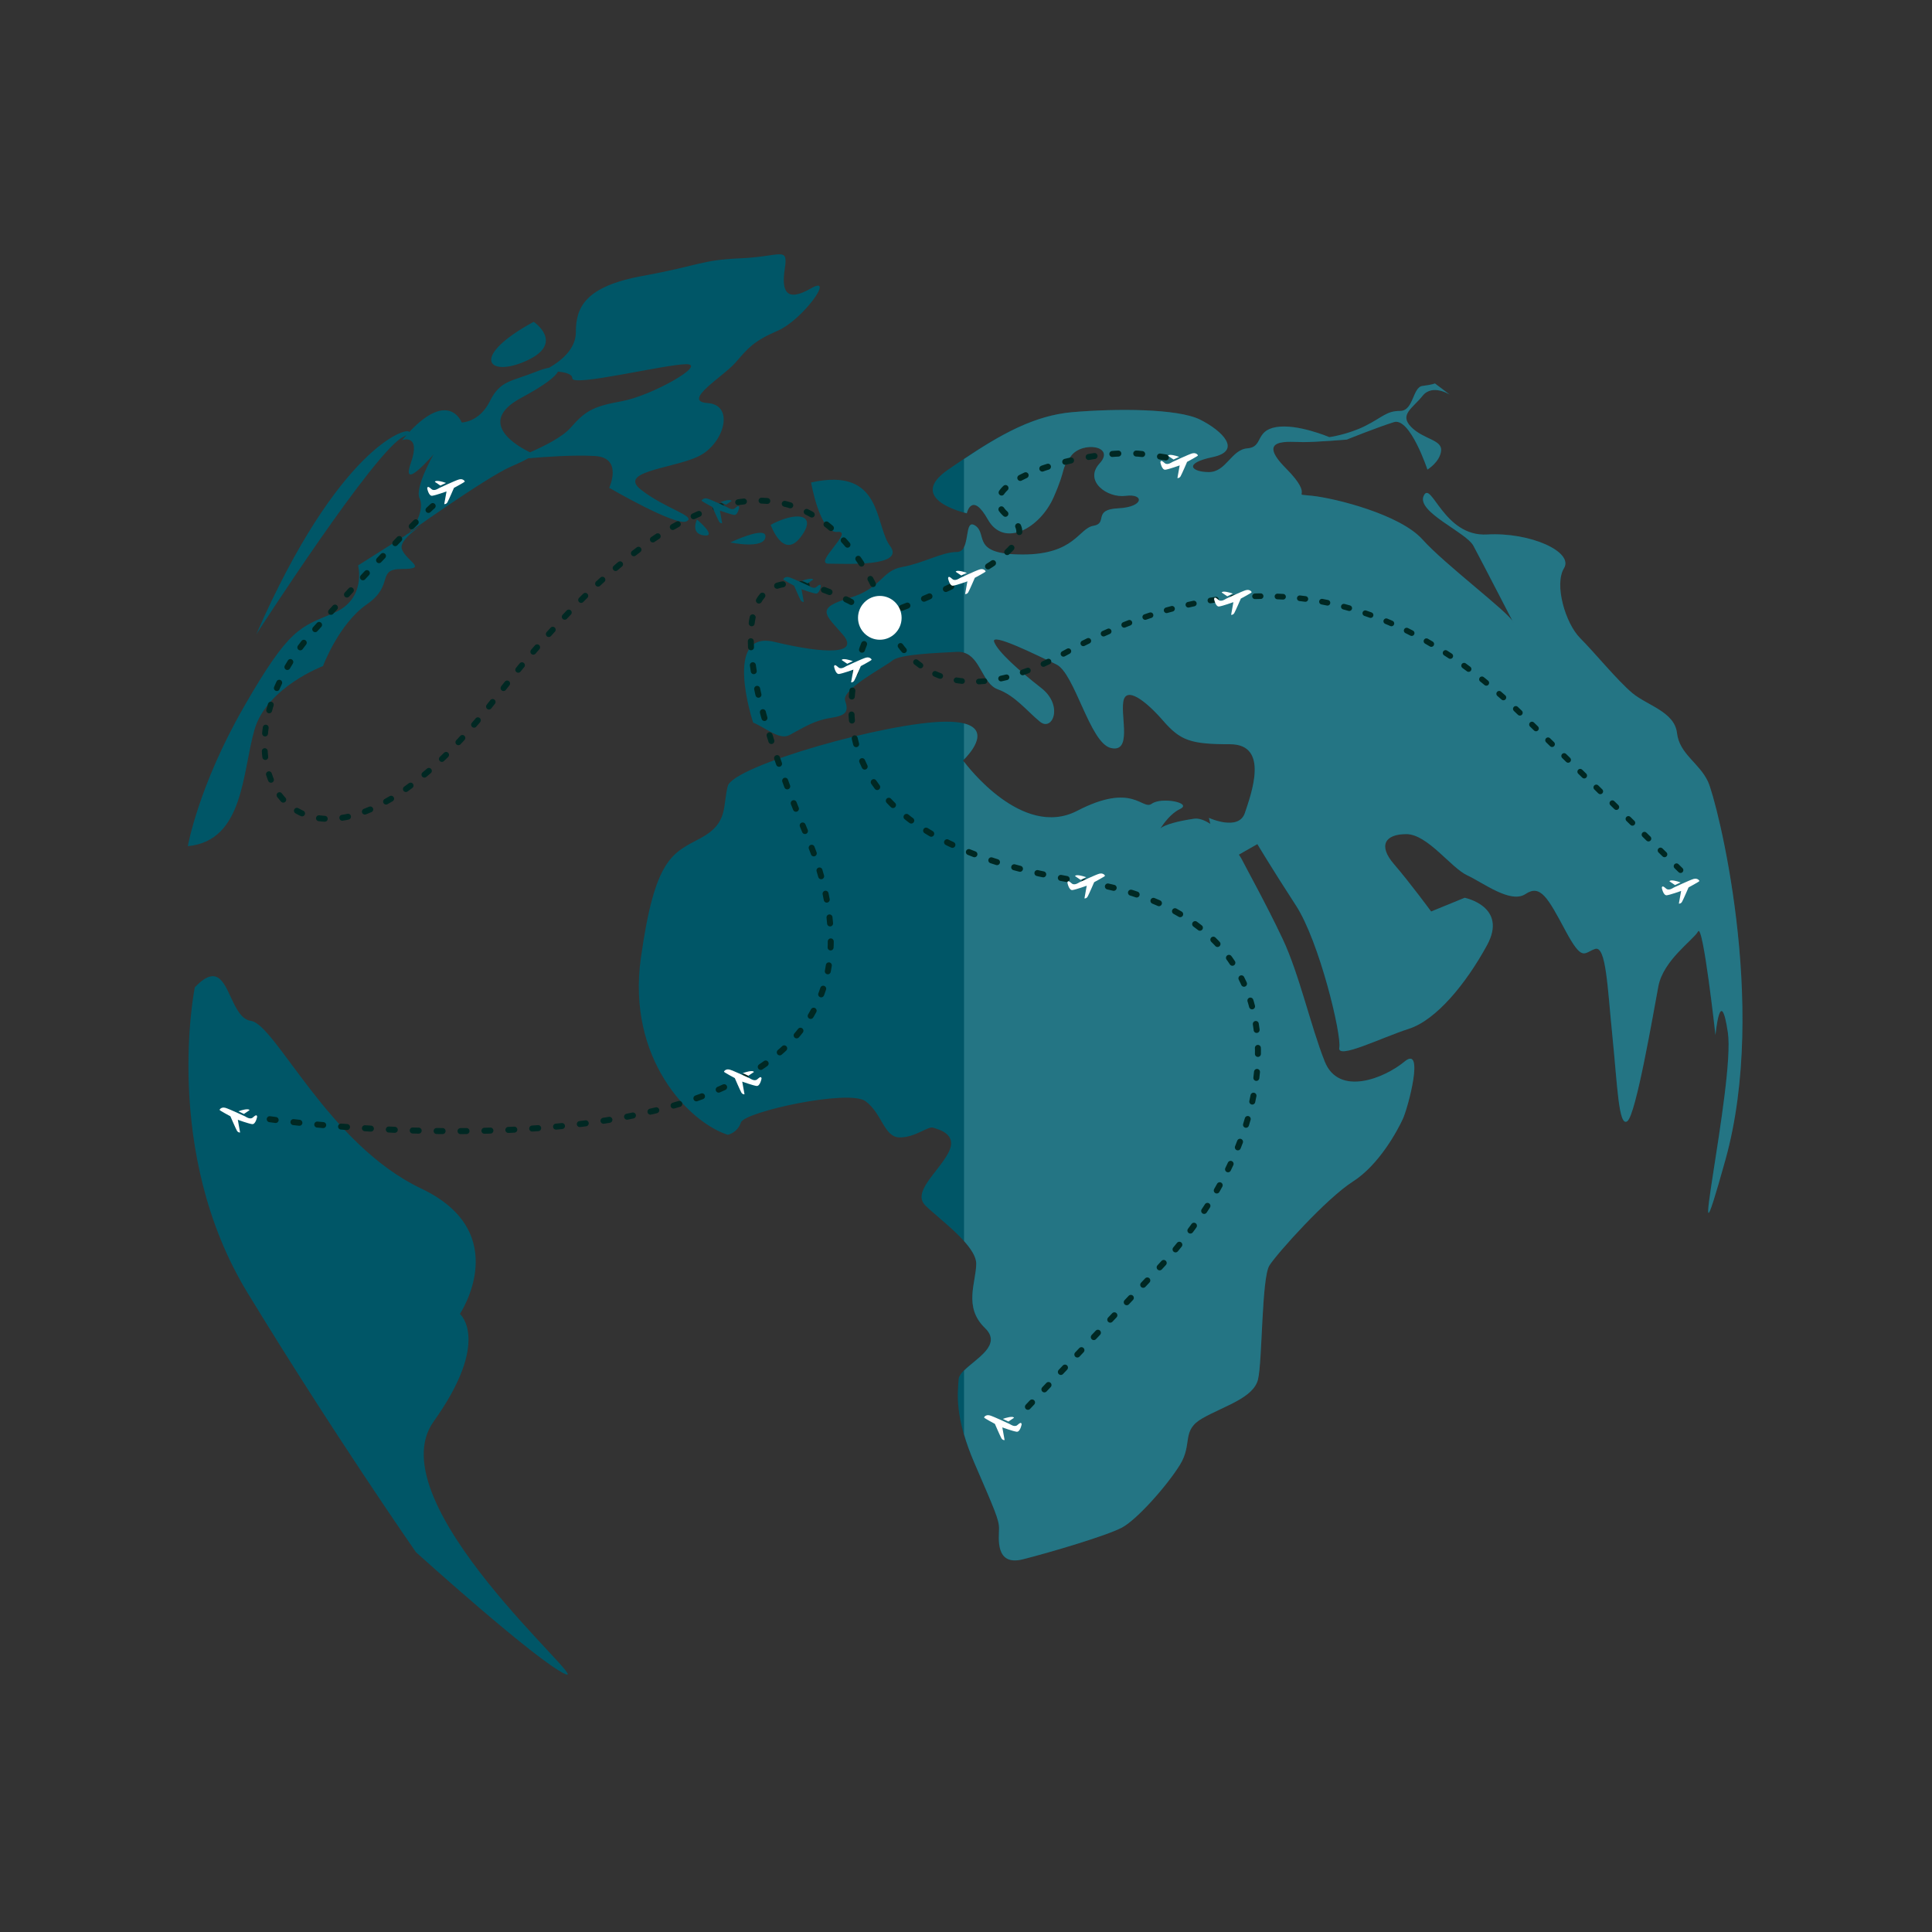 <?xml version="1.0" encoding="UTF-8" standalone="no"?>
<svg
   xmlns:osb="http://www.openswatchbook.org/uri/2009/osb"
   xmlns:dc="http://purl.org/dc/elements/1.1/"
   xmlns:cc="http://creativecommons.org/ns#"
   xmlns:rdf="http://www.w3.org/1999/02/22-rdf-syntax-ns#"
   xmlns:svg="http://www.w3.org/2000/svg"
   xmlns="http://www.w3.org/2000/svg"
   xmlns:xlink="http://www.w3.org/1999/xlink"
   xmlns:sodipodi="http://sodipodi.sourceforge.net/DTD/sodipodi-0.dtd"
   xmlns:inkscape="http://www.inkscape.org/namespaces/inkscape"
   viewBox="0 0 1000 1000"
   height="1000"
   width="1000"
   version="1.1"
   id="svg3390"
   inkscape:version="0.91 r13725"
   sodipodi:docname="globe-nu.svg">
  <rect x="0" y="0" width="1000" height="1000" fill="#333333" stroke="none"/>
  <sodipodi:namedview
     pagecolor="#ffffff"
     bordercolor="#666666"
     borderopacity="1"
     objecttolerance="10"
     gridtolerance="10"
     guidetolerance="10"
     inkscape:pageopacity="0"
     inkscape:pageshadow="2"
     inkscape:window-width="1280"
     inkscape:window-height="769"
     id="namedview3472"
     showgrid="false"
     inkscape:zoom="0.56"
     inkscape:cx="500"
     inkscape:cy="500"
     inkscape:window-x="0"
     inkscape:window-y="0"
     inkscape:window-maximized="1"
     inkscape:current-layer="svg3390" />
  <defs
     id="defs3394">
    <marker
       style="overflow:visible"
       id="Tail"
       refX="0"
       refY="0"
       orient="auto">
      <g
         style="fill:#e1ffff;fill-opacity:1;stroke:#e1ffff;stroke-opacity:1"
         transform="scale(-1.2,-1.2)"
         id="g5190">
        <path
           style="fill:#e1ffff;fill-opacity:1;fill-rule:evenodd;stroke:#e1ffff;stroke-width:0.8;stroke-linecap:round;stroke-opacity:1"
           d="M -3.805,-3.959 0.544,0"
           id="path5192" />
        <path
           style="fill:#e1ffff;fill-opacity:1;fill-rule:evenodd;stroke:#e1ffff;stroke-width:0.8;stroke-linecap:round;stroke-opacity:1"
           d="M -1.287,-3.959 3.062,0"
           id="path5194" />
        <path
           style="fill:#e1ffff;fill-opacity:1;fill-rule:evenodd;stroke:#e1ffff;stroke-width:0.8;stroke-linecap:round;stroke-opacity:1"
           d="M 1.305,-3.959 5.654,0"
           id="path5196" />
        <path
           style="fill:#e1ffff;fill-opacity:1;fill-rule:evenodd;stroke:#e1ffff;stroke-width:0.8;stroke-linecap:round;stroke-opacity:1"
           d="M -3.805,4.178 0.544,0.22"
           id="path5198" />
        <path
           style="fill:#e1ffff;fill-opacity:1;fill-rule:evenodd;stroke:#e1ffff;stroke-width:0.8;stroke-linecap:round;stroke-opacity:1"
           d="M -1.287,4.178 3.062,0.22"
           id="path5200" />
        <path
           style="fill:#e1ffff;fill-opacity:1;fill-rule:evenodd;stroke:#e1ffff;stroke-width:0.8;stroke-linecap:round;stroke-opacity:1"
           d="M 1.305,4.178 5.654,0.22"
           id="path5202" />
      </g>
    </marker>
    <marker
       style="overflow:visible"
       id="Arrow1Lstart"
       refX="0"
       refY="0"
       orient="auto">
      <path
         transform="matrix(0.8,0,0,0.8,10,0)"
         style="fill:#000000;fill-opacity:1;fill-rule:evenodd;stroke:#000000;stroke-width:1pt;stroke-opacity:1"
         d="M 0,0 5,-5 -12.5,0 5,5 0,0 Z"
         id="path5154" />
    </marker>
    <linearGradient
       osb:paint="solid"
       id="linearGradient4320">
      <stop
         id="stop4322"
         offset="0"
         style="stop-color:#000000;stop-opacity:1;" />
    </linearGradient>
    <linearGradient
       osb:paint="solid"
       id="linearGradient4314">
      <stop
         id="stop4316"
         offset="0"
         style="stop-color:#000000;stop-opacity:1;" />
    </linearGradient>
    <linearGradient
       osb:paint="solid"
       id="linearGradient4308">
      <stop
         id="stop4310"
         offset="0"
         style="stop-color:#edd695;stop-opacity:1;" />
    </linearGradient>
    <linearGradient
       gradientTransform="translate(0,-610)"
       gradientUnits="userSpaceOnUse"
       y2="-237.122"
       x2="87.729"
       y1="-237.122"
       x1="-23.67"
       id="linearGradient4312"
       xlink:href="#linearGradient4308" />
  </defs>
  <circle
     transform="scale(-1,-1)"
     r="55.138"
     cy="-847.122"
     cx="32.029"
     id="path3402-4-8"
     style="opacity:1;fill:none;fill-opacity:1;fill-rule:evenodd;stroke:url(#linearGradient4312);stroke-width:2.749;stroke-linecap:butt;stroke-linejoin:miter;stroke-miterlimit:4;stroke-dasharray:none;stroke-opacity:0" />
  <g
     transform="translate(0,610)"
     id="layer1" />
  <g
     id="g6066"
     transform="matrix(3.094,0,0,3.111,-103.95,-105.522)">
    <g
       transform="matrix(2.586,0,0,2.586,1164.769,-1593.618)"
       id="g5497">
      <path
         inkscape:connector-curvature="0"
         style="fill:#005667;fill-opacity:1;fill-rule:evenodd;stroke:#510000;stroke-width:1px;stroke-linecap:butt;stroke-linejoin:miter;stroke-opacity:0"
         d="m -387.009,645.726 c -0.412,0 -1.178,0.199 -2.484,0.256 -2.612,0.114 -2.613,0.453 -6.361,1.135 -3.748,0.681 -4.316,2.045 -4.316,3.635 0,1.141 -1.097,1.914 -1.725,2.27 -0.221,0.042 -0.471,0.11 -0.773,0.23 -1.704,0.681 -2.385,0.567 -3.066,1.93 -0.681,1.363 -1.818,1.363 -1.818,1.363 0,0 -0.813,-2.123 -3.395,0.615 -0.109,-0.366 -4.583,0.942 -9.895,13.014 0,0 7.724,-11.926 9.541,-12.721 0.078,-0.034 0.127,-0.067 0.18,-0.1 -0.097,0.108 -0.191,0.207 -0.293,0.328 0,0 1.25,-0.454 0.568,1.477 -0.681,1.931 1.477,-0.568 1.477,-0.568 0,0 -1.249,2.158 -0.908,2.84 0.336,0.673 -0.325,2.006 -0.889,2.367 -0.448,0.257 5.219,-3.737 6.795,-4.412 0.6,-0.257 0.909,-0.415 1.121,-0.535 1.082,-0.091 2.974,-0.231 4.33,-0.146 1.817,0.114 0.908,2.045 0.908,2.045 0,0 4.317,2.499 4.998,2.158 0.681,-0.341 -1.363,-0.796 -2.953,-2.045 -1.59,-1.249 2.498,-1.363 3.975,-2.271 1.477,-0.909 2.045,-3.181 0.342,-3.295 -1.704,-0.114 1.021,-1.703 1.816,-2.611 0.795,-0.909 1.136,-1.363 2.727,-2.045 1.59,-0.681 3.748,-3.635 2.158,-2.727 -1.59,0.909 -1.932,0.228 -1.705,-1.248 0.114,-0.738 0.058,-0.938 -0.354,-0.938 z m -24.158,18.07 c -10e-4,9e-4 -0.002,0.003 -0.004,0.004 l -3.084,1.943 c 0,0 0.568,2.16 -1.59,3.068 -2.158,0.909 -2.84,0.908 -5.793,6.02 -2.953,5.111 -3.633,8.973 -3.633,8.973 3.635,-0.341 3.519,-4.77 4.314,-7.496 0.795,-2.726 4.43,-4.09 4.43,-4.09 0,0 1.023,-2.725 2.84,-3.975 1.817,-1.249 0.568,-2.271 2.271,-2.271 1.704,0 0.341,-0.455 0,-1.25 -0.188,-0.438 0.543,-1.064 1.248,-1.555 l -1,0.629 z m 8.271,-13.727 c -4.202,2.272 -2.954,3.636 -0.455,2.5 2.499,-1.136 0.455,-2.5 0.455,-2.5 z m 9.881,2.727 c 1.363,0 -2.272,2.044 -4.203,2.385 -1.931,0.341 -2.384,0.683 -3.293,1.705 -0.54,0.608 -1.72,1.187 -2.623,1.58 -0.644,-0.307 -3.628,-1.874 -0.557,-3.512 1.535,-0.819 2.21,-1.37 2.365,-1.682 0.469,0.045 0.928,0.156 0.928,0.432 0,0.568 6.02,-0.908 7.383,-0.908 z m 48.412,1.24 c 0,0 -0.16,0.08 -0.803,0.16 -0.643,0.08 -0.564,1.607 -1.447,1.607 -0.883,0 -1.124,0.401 -2.248,0.963 -1.124,0.562 -2.328,0.723 -2.328,0.723 0,0 -2.09,-0.884 -3.455,-0.643 -1.365,0.241 -0.802,1.285 -1.846,1.365 -1.044,0.08 -1.366,1.527 -2.49,1.527 -1.124,0 -1.687,-0.563 0.24,-0.965 1.928,-0.402 0.643,-1.685 -0.803,-2.408 -1.446,-0.723 -5.461,-0.723 -8.271,-0.482 -2.811,0.241 -5.22,1.768 -8.031,3.695 -2.811,1.928 1.203,2.811 1.203,2.811 2e-5,1e-5 0.321,-1.447 1.365,0.4 1.044,1.847 3.374,0.562 4.258,-1.445 0.883,-2.008 0.402,-1.687 1.125,-2.65 0.723,-0.964 2.89,-0.642 1.846,0.482 -1.044,1.124 0.483,2.249 1.687,2.088 1.205,-0.161 1.204,0.722 -0.482,0.803 -1.687,0.08 -0.642,0.964 -1.605,1.125 -0.964,0.161 -1.205,1.848 -4.578,1.848 -3.373,0 -2.25,-1.285 -3.053,-1.848 -0.803,-0.562 -0.241,1.686 -1.205,1.686 -0.964,0 -2.168,0.724 -3.533,0.965 -1.365,0.241 -1.285,1.365 -3.453,2.008 -2.168,0.643 -1.527,1.043 -0.402,2.328 1.124,1.285 -1.043,1.286 -4.416,0.482 -3.359,-0.8 -1.386,5.155 -1.369,5.205 0.012,-0.013 0.139,0.025 0.967,0.498 1.124,0.642 1.286,0.321 1.768,0.08 0.482,-0.241 1.204,-0.724 2.248,-0.885 1.044,-0.161 1.206,-0.4 0.965,-1.123 -0.241,-0.723 2.569,-2.169 3.051,-2.57 0.482,-0.402 2.65,-0.482 4.176,-0.562 1.526,-0.08 1.526,2.009 2.65,2.41 1.124,0.402 1.929,1.445 2.732,2.088 0.803,0.642 1.526,-1.044 0.08,-2.168 -1.446,-1.124 -2.812,-2.33 -3.053,-2.973 -0.241,-0.643 2.811,0.883 4.016,1.445 1.205,0.562 2.168,5.06 3.533,5.381 1.365,0.321 0.644,-1.927 0.805,-2.971 0.161,-1.044 1.444,-0.08 2.568,1.205 1.124,1.285 1.768,1.525 4.338,1.525 2.57,0 1.364,3.213 0.963,4.418 -0.402,1.205 -2.328,0.32 -2.328,0.32 l 0.092,0.389 c -0.36,-0.233 -0.727,-0.38 -1.062,-0.332 -1.022,0.146 -1.873,0.376 -2.168,0.617 0.2,-0.298 0.667,-0.963 1.26,-1.24 0.852,-0.398 -1.194,-0.796 -1.818,-0.342 -0.625,0.454 -1.192,-1.419 -4.826,0.455 -3.635,1.874 -7.383,-3.238 -7.383,-3.238 0,0 2.67,-2.498 -1.078,-2.498 -3.748,0 -13.8,2.84 -14.141,4.146 -0.341,1.306 0.056,2.384 -1.762,3.35 -1.817,0.965 -2.953,1.249 -3.861,7.723 -0.909,6.474 3.124,10.564 5.623,11.359 0,0 0.624,-0.113 0.852,-0.795 0.227,-0.681 6.985,-2.158 8.064,-1.363 1.079,0.795 1.191,2.328 2.213,2.328 1.022,0 1.817,-0.739 2.158,-0.625 0.341,0.114 1.648,0.397 0.967,1.646 -0.681,1.249 -2.328,2.5 -1.477,3.352 0.852,0.852 3.293,2.555 3.293,3.748 0,1.193 -0.851,2.782 0.568,4.145 1.42,1.363 -1.646,2.386 -1.703,3.295 -0.057,0.909 -0.285,2.385 1.021,5.395 1.306,3.01 1.59,3.635 1.59,4.203 0,0.568 -0.284,2.441 1.533,1.986 1.817,-0.454 5.453,-1.532 6.418,-2.043 0.965,-0.511 2.896,-2.67 3.748,-4.033 0.852,-1.363 0.057,-2.215 1.477,-3.01 1.42,-0.795 3.294,-1.305 3.578,-2.498 0.284,-1.193 0.227,-6.531 0.738,-7.326 0.511,-0.795 3.691,-4.316 5.395,-5.395 1.704,-1.079 2.896,-3.295 3.236,-4.033 0.341,-0.738 1.419,-4.77 0.113,-3.691 -1.306,1.079 -4.259,2.272 -5.168,0 -0.909,-2.272 -1.646,-5.621 -2.725,-7.893 -1.079,-2.272 -2.386,-4.6 -2.67,-5.168 -0.026,-0.053 -0.112,-0.171 -0.16,-0.248 l 1.197,-0.678 c 0,0 0.962,1.606 2.488,3.936 1.526,2.329 2.973,8.351 2.812,9.154 -0.161,0.803 2.729,-0.643 4.496,-1.205 1.767,-0.562 3.695,-2.891 5.061,-5.381 1.365,-2.49 -1.445,-3.051 -1.445,-3.051 l -2.17,0.883 c 0,0 -1.364,-1.846 -2.408,-3.051 -1.044,-1.205 -0.563,-1.928 0.803,-1.928 1.365,0 2.891,2.169 3.936,2.65 1.044,0.482 2.812,1.846 3.775,1.203 0.964,-0.643 1.444,0.242 2.568,2.33 1.124,2.088 1.205,1.446 1.928,1.205 0.723,-0.241 0.804,2.489 1.125,5.621 0.321,3.132 0.401,5.862 0.963,5.461 0.562,-0.402 1.687,-6.987 2.008,-8.674 0.321,-1.687 2.249,-2.971 2.57,-3.533 0.321,-0.562 1.125,6.666 1.125,6.666 0,0 0.321,-3.373 0.803,-0.16 0.482,3.213 -2.971,18.231 -0.16,8.191 2.811,-10.039 -0.563,-23.129 -1.125,-24.334 -0.562,-1.205 -1.847,-1.767 -2.008,-3.133 -0.161,-1.365 -1.927,-1.767 -2.891,-2.57 -0.964,-0.803 -2.409,-2.569 -3.373,-3.533 -0.964,-0.964 -1.687,-3.454 -1.045,-4.498 0.643,-1.044 -2.168,-2.329 -4.979,-2.168 -2.811,0.161 -3.614,-3.534 -4.096,-2.49 -0.482,1.044 2.731,2.329 3.213,3.213 0.482,0.883 2.89,5.541 2.568,4.898 -0.321,-0.643 -4.416,-3.695 -5.861,-5.301 -1.446,-1.606 -5.622,-2.65 -7.148,-2.811 -1.526,-0.161 0.32,0.24 -1.688,-1.768 -2.008,-2.008 0.242,-1.686 1.125,-1.686 0.883,0 2.811,-0.16 2.811,-0.16 0,0 2.009,-0.804 3.053,-1.125 1.044,-0.321 2.168,3.053 2.168,3.053 0,0 0.803,-0.482 0.883,-1.205 0.08,-0.723 -1.125,-0.724 -1.928,-1.527 -0.803,-0.803 0.082,-1.205 0.725,-2.008 0.642,-0.803 1.766,-0.08 1.766,-0.08 l -0.963,-0.723 z m -38.834,6.195 c -0.432,-0.007 -0.932,0.046 -1.514,0.174 0,0 0.567,3.295 1.703,3.182 1.136,-0.114 -1.591,2.043 -0.568,2.043 1.022,0 4.999,0.228 3.977,-1.135 -0.894,-1.193 -0.573,-4.212 -3.598,-4.264 z m -2.467,2.363 c -0.429,0.015 -1.021,0.196 -1.66,0.537 0,0 0.796,2.271 1.932,0.795 0.71,-0.923 0.444,-1.358 -0.271,-1.332 z m -6.43,0.195 c 0,0 -0.456,0.91 0.453,1.023 0.909,0.114 -0.453,-1.023 -0.453,-1.023 z m 4.123,0.855 c -0.623,-0.016 -1.965,0.621 -1.965,0.621 0,0 2.158,0.455 2.271,-0.34 0.028,-0.199 -0.099,-0.276 -0.307,-0.281 z m -35.35,28.533 c -0.067,-0.01 -0.139,-0.009 -0.215,0.004 -0.279,0.047 -0.617,0.26 -1.043,0.707 0,0 -2.157,10.562 3.408,19.648 5.565,9.086 10.902,16.697 10.902,16.697 0,0 7.837,7.041 9.654,7.836 1.817,0.795 -12.266,-11.016 -8.518,-16.24 3.748,-5.225 1.703,-6.93 1.703,-6.93 0,0 3.522,-5.225 -2.498,-8.064 -6.02,-2.84 -9.427,-10.562 -11.018,-10.789 -1.211,-0.173 -1.367,-2.72 -2.377,-2.869 z"
         id="path4415-4" />
      <path
         inkscape:connector-curvature="0"
         style="opacity:0.5;fill:#4995a2;fill-opacity:1;fill-rule:evenodd;stroke:#510000;stroke-width:1px;stroke-linecap:butt;stroke-linejoin:miter;stroke-opacity:0"
         d="m -344.598,654.036 c 0,0 -0.16,0.08 -0.803,0.16 -0.642,0.08 -0.564,1.607 -1.447,1.607 -0.883,0 -1.124,0.401 -2.248,0.963 -1.124,0.562 -2.328,0.723 -2.328,0.723 0,0 -2.09,-0.884 -3.455,-0.643 -1.365,0.241 -0.802,1.285 -1.846,1.365 -1.044,0.08 -1.366,1.527 -2.49,1.527 -1.124,0 -1.687,-0.563 0.24,-0.965 1.928,-0.402 0.643,-1.685 -0.803,-2.408 -1.446,-0.723 -5.461,-0.723 -8.271,-0.482 -2.46,0.211 -4.628,1.43 -7.012,3.018 l 0,3.436 c 0.044,0.011 0.184,0.053 0.184,0.053 2e-5,10e-6 0.321,-1.447 1.365,0.4 1.044,1.847 3.374,0.563 4.258,-1.445 0.883,-2.008 0.402,-1.687 1.125,-2.65 0.723,-0.964 2.89,-0.642 1.846,0.482 -1.044,1.124 0.483,2.249 1.688,2.088 1.205,-0.161 1.204,0.722 -0.482,0.803 -1.687,0.08 -0.642,0.964 -1.605,1.125 -0.964,0.161 -1.205,1.848 -4.578,1.848 -3.373,0 -2.25,-1.285 -3.053,-1.848 -0.614,-0.43 -0.436,0.778 -0.746,1.373 l 0,6.791 c 1.079,0.319 1.194,2.001 2.191,2.357 1.124,0.402 1.929,1.445 2.732,2.088 0.803,0.642 1.526,-1.044 0.08,-2.168 -1.446,-1.124 -2.812,-2.33 -3.053,-2.973 -0.241,-0.643 2.811,0.883 4.016,1.445 1.205,0.562 2.168,5.06 3.533,5.381 1.365,0.321 0.644,-1.927 0.805,-2.971 0.161,-1.044 1.444,-0.08 2.568,1.205 1.124,1.285 1.768,1.525 4.338,1.525 2.57,0 1.364,3.213 0.963,4.418 -0.402,1.205 -2.328,0.32 -2.328,0.32 l 0.092,0.389 c -0.36,-0.233 -0.727,-0.38 -1.062,-0.332 -1.022,0.146 -1.873,0.376 -2.168,0.617 0.2,-0.298 0.667,-0.963 1.26,-1.24 0.852,-0.398 -1.194,-0.796 -1.818,-0.342 -0.625,0.454 -1.192,-1.419 -4.826,0.455 -3.549,1.83 -7.152,-2.938 -7.322,-3.166 l 0,30.846 c 0.458,0.508 0.791,1.015 0.791,1.453 0,1.193 -0.851,2.782 0.568,4.145 1.14,1.094 -0.595,1.967 -1.359,2.74 l 0,4.092 c 0.159,0.547 0.374,1.157 0.678,1.857 1.306,3.01 1.59,3.635 1.59,4.203 0,0.568 -0.284,2.441 1.533,1.986 1.817,-0.454 5.453,-1.532 6.418,-2.043 0.965,-0.511 2.896,-2.67 3.748,-4.033 0.852,-1.363 0.057,-2.215 1.477,-3.01 1.42,-0.795 3.294,-1.305 3.578,-2.498 0.284,-1.193 0.227,-6.531 0.738,-7.326 0.511,-0.795 3.691,-4.316 5.395,-5.395 1.704,-1.079 2.896,-3.295 3.236,-4.033 0.341,-0.738 1.419,-4.77 0.113,-3.691 -1.306,1.079 -4.259,2.272 -5.168,0 -0.909,-2.272 -1.646,-5.621 -2.725,-7.893 -1.079,-2.272 -2.386,-4.6 -2.67,-5.168 -0.026,-0.053 -0.112,-0.171 -0.16,-0.248 l 1.197,-0.678 c 0,0 0.962,1.606 2.488,3.936 1.526,2.329 2.973,8.351 2.812,9.154 -0.161,0.803 2.729,-0.643 4.496,-1.205 1.767,-0.562 3.695,-2.891 5.061,-5.381 1.365,-2.49 -1.445,-3.051 -1.445,-3.051 l -2.17,0.883 c 0,0 -1.364,-1.846 -2.408,-3.051 -1.044,-1.205 -0.563,-1.928 0.803,-1.928 1.365,0 2.891,2.169 3.936,2.65 1.044,0.482 2.812,1.846 3.775,1.203 0.964,-0.643 1.444,0.242 2.568,2.33 1.124,2.088 1.205,1.446 1.928,1.205 0.723,-0.241 0.804,2.489 1.125,5.621 0.321,3.132 0.401,5.863 0.963,5.461 0.562,-0.402 1.687,-6.987 2.008,-8.674 0.321,-1.687 2.249,-2.971 2.57,-3.533 0.321,-0.562 1.125,6.666 1.125,6.666 0,0 0.321,-3.373 0.803,-0.16 0.482,3.213 -2.971,18.231 -0.16,8.191 2.811,-10.039 -0.563,-23.129 -1.125,-24.334 -0.562,-1.205 -1.847,-1.767 -2.008,-3.133 -0.161,-1.365 -1.927,-1.767 -2.891,-2.57 -0.964,-0.803 -2.409,-2.569 -3.373,-3.533 -0.964,-0.964 -1.687,-3.454 -1.045,-4.498 0.642,-1.044 -2.168,-2.329 -4.979,-2.168 -2.811,0.161 -3.614,-3.534 -4.096,-2.49 -0.482,1.044 2.731,2.329 3.213,3.213 0.482,0.883 2.89,5.541 2.568,4.898 -0.321,-0.643 -4.416,-3.695 -5.861,-5.301 -1.446,-1.606 -5.622,-2.65 -7.148,-2.811 -1.526,-0.161 0.32,0.24 -1.688,-1.768 -2.008,-2.008 0.242,-1.686 1.125,-1.686 0.883,0 2.811,-0.16 2.811,-0.16 0,0 2.009,-0.804 3.053,-1.125 1.044,-0.321 2.168,3.053 2.168,3.053 0,0 0.803,-0.482 0.883,-1.205 0.08,-0.723 -1.125,-0.724 -1.928,-1.527 -0.803,-0.803 0.082,-1.205 0.725,-2.008 0.643,-0.803 1.766,-0.08 1.766,-0.08 l -0.963,-0.723 z m -30.463,21.873 0,2.318 c 0.174,-0.168 1.87,-1.856 0,-2.318 z"
         id="path4415-6" />
      <path
         inkscape:connector-curvature="0"
         id="path5592"
         d="m -379.888,669.664 c 0,0 2.397,6.649 11.267,1.765 13.669,-7.527 23.284,-2.269 29.744,4.004 6.459,6.274 10.816,10.545 10.816,10.545 l 0,0"
         style="fill:none;fill-rule:evenodd;stroke:#002823;stroke-width:0.363;stroke-linecap:round;stroke-linejoin:round;stroke-miterlimit:4;stroke-dasharray:0.363, 1.088;stroke-dashoffset:0;stroke-opacity:1" />
      <path
         inkscape:connector-curvature="0"
         id="path5728"
         d="m -419.973,701.371 c 0,0 45.157,6.494 34.736,-18.274 -10.421,-24.768 4.984,-13.743 4.984,-13.743 l -0.151,0.151"
         style="fill:none;fill-rule:evenodd;stroke:#002823;stroke-width:0.387;stroke-linecap:round;stroke-linejoin:round;stroke-miterlimit:4;stroke-dasharray:0.387, 1.16;stroke-dashoffset:0;stroke-opacity:1" />
    </g>
    <path
       inkscape:connector-curvature="0"
       id="path5734"
       d="m 180.721,136.437 c 0,0 30.469,-10.547 21.875,-16.406 -8.594,-5.859 13.672,-11.719 22.266,-10.547 8.594,1.172 6.641,1.172 6.641,1.172"
       style="fill:none;fill-rule:evenodd;stroke:#002823;stroke-width:1;stroke-linecap:round;stroke-linejoin:round;stroke-miterlimit:4;stroke-dasharray:1, 3;stroke-dashoffset:0;stroke-opacity:1" />
    <path
       inkscape:connector-curvature="0"
       id="path5736"
       d="m 179.855,137.461 c 0,0 -20.898,34.57 34.961,43.164 38.703,5.954 34.766,41.016 12.5,64.453 l -22.266,23.438"
       style="fill:none;fill-rule:evenodd;stroke:#002823;stroke-width:1;stroke-linecap:round;stroke-linejoin:round;stroke-miterlimit:4;stroke-dasharray:1, 3;stroke-dashoffset:0;stroke-opacity:1" />
    <path
       inkscape:connector-curvature="0"
       id="path5742"
       d="m 181.167,134.714 c 0,0 -15.219,-48.372 -64.916,15.69 -30.954,39.901 -50.539,10.72 -29.864,-11.869 20.675,-22.59 21.441,-21.824 21.441,-21.824"
       style="fill:none;fill-rule:evenodd;stroke:#002823;stroke-width:0.98;stroke-linecap:round;stroke-linejoin:miter;stroke-miterlimit:4;stroke-dasharray:0.98, 2.94;stroke-dashoffset:0;stroke-opacity:1" />
    <circle
       r="3.646"
       cy="136.712"
       cx="180.782"
       id="path5912"
       style="opacity:1;fill:#ffffff;fill-opacity:1;fill-rule:evenodd;stroke:none;stroke-width:0.529;stroke-linecap:round;stroke-linejoin:round;stroke-miterlimit:4;stroke-dasharray:0.529, 3.171;stroke-dashoffset:3.968;stroke-opacity:1" />
    <path
       inkscape:connector-curvature="0"
       style="fill:#ffffff;fill-opacity:1;fill-rule:evenodd;stroke:none;stroke-width:1px;stroke-linecap:butt;stroke-linejoin:miter;stroke-opacity:1"
       d="m 197.796,128.608 c -0.083,5.8e-4 -0.173,0.014 -0.268,0.039 -0.612,0.167 -3.356,1.448 -3.356,1.448 0,0 -0.784,0.571 -1.234,0.177 -0.449,-0.394 -0.688,-0.532 -0.736,-0.138 0,0 0.239,1.31 0.841,1.231 0.602,-0.079 2.391,-0.719 2.391,-0.719 l -0.382,2.108 c 0,0 0.325,0.059 0.535,-0.305 0.21,-0.364 1.09,-2.393 1.09,-2.393 0,0 1.788,-0.945 1.807,-1.054 0.016,-0.091 -0.24,-0.4 -0.688,-0.394 z m -3.933,0.288 c -0.186,0.001 -0.332,0.042 -0.39,0.145 l 0.937,0.63 0.937,-0.443 c 0,0 -0.925,-0.338 -1.485,-0.332 z"
       id="path4561-6" />
    <path
       inkscape:connector-curvature="0"
       style="fill:#ffffff;fill-opacity:1;fill-rule:evenodd;stroke:none;stroke-width:1px;stroke-linecap:butt;stroke-linejoin:miter;stroke-opacity:1"
       d="m 233.312,109.312 c -0.083,5.8e-4 -0.173,0.014 -0.268,0.039 -0.612,0.167 -3.356,1.448 -3.356,1.448 0,0 -0.784,0.571 -1.234,0.177 -0.449,-0.394 -0.688,-0.532 -0.736,-0.138 0,0 0.239,1.31 0.841,1.231 0.602,-0.079 2.391,-0.719 2.391,-0.719 l -0.382,2.108 c 0,0 0.325,0.059 0.535,-0.305 0.21,-0.364 1.09,-2.393 1.09,-2.393 0,0 1.788,-0.945 1.807,-1.054 0.016,-0.091 -0.24,-0.4 -0.688,-0.394 z m -3.933,0.288 c -0.186,10e-4 -0.332,0.042 -0.39,0.145 l 0.937,0.63 0.937,-0.443 c 0,0 -0.925,-0.338 -1.485,-0.332 z"
       id="path4561-6-5" />
    <path
       inkscape:connector-curvature="0"
       style="fill:#ffffff;fill-opacity:1;fill-rule:evenodd;stroke:none;stroke-width:1px;stroke-linecap:butt;stroke-linejoin:miter;stroke-opacity:1"
       d="m 242.297,132.066 c -0.083,5.8e-4 -0.173,0.014 -0.268,0.039 -0.612,0.167 -3.356,1.448 -3.356,1.448 0,0 -0.784,0.571 -1.234,0.177 -0.449,-0.394 -0.688,-0.532 -0.736,-0.138 0,0 0.239,1.31 0.841,1.231 0.602,-0.079 2.391,-0.719 2.391,-0.719 l -0.382,2.108 c 0,0 0.325,0.059 0.535,-0.305 0.21,-0.364 1.09,-2.393 1.09,-2.393 0,0 1.788,-0.945 1.807,-1.054 0.016,-0.091 -0.24,-0.4 -0.688,-0.394 z m -3.933,0.288 c -0.186,0.001 -0.332,0.042 -0.39,0.145 l 0.937,0.63 0.937,-0.443 c 0,0 -0.925,-0.338 -1.485,-0.332 z"
       id="path4561-6-9" />
    <path
       inkscape:connector-curvature="0"
       style="fill:#ffffff;fill-opacity:1;fill-rule:evenodd;stroke:none;stroke-width:1px;stroke-linecap:butt;stroke-linejoin:miter;stroke-opacity:1"
       d="m 317.199,180.113 c -0.083,5.8e-4 -0.173,0.014 -0.268,0.039 -0.612,0.167 -3.356,1.448 -3.356,1.448 0,0 -0.784,0.571 -1.234,0.177 -0.449,-0.394 -0.688,-0.532 -0.736,-0.138 0,0 0.239,1.31 0.841,1.231 0.602,-0.079 2.391,-0.719 2.391,-0.719 l -0.382,2.108 c 0,0 0.325,0.059 0.535,-0.305 0.21,-0.364 1.09,-2.393 1.09,-2.393 0,0 1.788,-0.945 1.807,-1.054 0.016,-0.091 -0.24,-0.4 -0.688,-0.394 z m -3.933,0.288 c -0.186,10e-4 -0.332,0.042 -0.39,0.145 l 0.937,0.63 0.937,-0.443 c 0,0 -0.925,-0.338 -1.485,-0.332 z"
       id="path4561-6-2" />
    <path
       inkscape:connector-curvature="0"
       style="fill:#ffffff;fill-opacity:1;fill-rule:evenodd;stroke:none;stroke-width:1px;stroke-linecap:butt;stroke-linejoin:miter;stroke-opacity:1"
       d="m 217.761,179.246 c -0.083,5.8e-4 -0.173,0.014 -0.268,0.039 -0.612,0.167 -3.356,1.448 -3.356,1.448 0,0 -0.784,0.571 -1.234,0.177 -0.449,-0.394 -0.688,-0.532 -0.736,-0.138 0,0 0.239,1.31 0.841,1.231 0.602,-0.079 2.391,-0.719 2.391,-0.719 l -0.382,2.108 c 0,0 0.325,0.059 0.535,-0.305 0.21,-0.364 1.09,-2.393 1.09,-2.393 0,0 1.788,-0.945 1.807,-1.054 0.016,-0.091 -0.24,-0.4 -0.688,-0.394 z m -3.933,0.288 c -0.186,0.001 -0.332,0.042 -0.39,0.145 l 0.937,0.63 0.937,-0.443 c 0,0 -0.925,-0.338 -1.485,-0.332 z"
       id="path4561-6-4" />
    <path
       inkscape:connector-curvature="0"
       style="fill:#ffffff;fill-opacity:1;fill-rule:evenodd;stroke:none;stroke-width:1px;stroke-linecap:butt;stroke-linejoin:miter;stroke-opacity:1"
       d="m 198.914,269.37 c 0.083,5.8e-4 0.173,0.014 0.268,0.039 0.612,0.167 3.356,1.448 3.356,1.448 0,0 0.784,0.571 1.234,0.177 0.449,-0.394 0.688,-0.532 0.736,-0.138 0,0 -0.239,1.31 -0.841,1.231 -0.602,-0.079 -2.391,-0.719 -2.391,-0.719 l 0.382,2.108 c 0,0 -0.325,0.059 -0.535,-0.305 -0.21,-0.364 -1.09,-2.393 -1.09,-2.393 0,0 -1.788,-0.945 -1.807,-1.054 -0.016,-0.091 0.24,-0.4 0.688,-0.394 z m 3.933,0.288 c 0.186,0.001 0.332,0.042 0.39,0.145 l -0.937,0.63 -0.937,-0.443 c 0,0 0.925,-0.338 1.485,-0.332 z"
       id="path4561-6-1" />
    <path
       inkscape:connector-curvature="0"
       style="fill:#ffffff;fill-opacity:1;fill-rule:evenodd;stroke:none;stroke-width:1px;stroke-linecap:butt;stroke-linejoin:miter;stroke-opacity:1"
       d="m 71.02,218.192 c 0.083,5.8e-4 0.173,0.014 0.268,0.039 0.612,0.167 3.356,1.448 3.356,1.448 0,0 0.784,0.571 1.234,0.177 0.449,-0.394 0.688,-0.532 0.736,-0.138 0,0 -0.239,1.31 -0.841,1.231 -0.602,-0.079 -2.391,-0.719 -2.391,-0.719 l 0.382,2.108 c 0,0 -0.325,0.059 -0.535,-0.305 -0.21,-0.364 -1.09,-2.393 -1.09,-2.393 0,0 -1.788,-0.945 -1.807,-1.054 -0.016,-0.091 0.24,-0.4 0.688,-0.394 z m 3.933,0.288 c 0.186,10e-4 0.332,0.042 0.39,0.145 l -0.937,0.63 -0.937,-0.443 c 0,0 0.925,-0.338 1.485,-0.332 z"
       id="path4561-6-6" />
    <path
       inkscape:connector-curvature="0"
       style="fill:#ffffff;fill-opacity:1;fill-rule:evenodd;stroke:none;stroke-width:1px;stroke-linecap:butt;stroke-linejoin:miter;stroke-opacity:1"
       d="m 155.403,211.839 c 0.083,5.8e-4 0.173,0.014 0.268,0.039 0.612,0.167 3.356,1.448 3.356,1.448 0,0 0.784,0.571 1.234,0.177 0.449,-0.394 0.688,-0.532 0.736,-0.138 0,0 -0.239,1.31 -0.841,1.231 -0.602,-0.079 -2.391,-0.719 -2.391,-0.719 l 0.382,2.108 c 0,0 -0.325,0.059 -0.535,-0.305 -0.21,-0.364 -1.09,-2.393 -1.09,-2.393 0,0 -1.788,-0.945 -1.807,-1.054 -0.016,-0.091 0.24,-0.4 0.688,-0.394 z m 3.933,0.288 c 0.186,0.001 0.332,0.042 0.39,0.145 l -0.937,0.63 -0.937,-0.443 c 0,0 0.925,-0.338 1.485,-0.332 z"
       id="path4561-6-63" />
    <path
       inkscape:connector-curvature="0"
       style="fill:#005667;fill-opacity:1;fill-rule:evenodd;stroke:none;stroke-width:1px;stroke-linecap:butt;stroke-linejoin:miter;stroke-opacity:1"
       d="m 165.321,129.917 c 0.083,5.8e-4 0.173,0.014 0.268,0.039 0.612,0.167 3.356,1.448 3.356,1.448 0,0 0.784,0.571 1.234,0.177 0.449,-0.394 0.688,-0.532 0.736,-0.138 0,0 -0.239,1.31 -0.841,1.231 -0.602,-0.079 -2.391,-0.719 -2.391,-0.719 l 0.382,2.108 c 0,0 -0.325,0.059 -0.535,-0.305 -0.21,-0.364 -1.09,-2.393 -1.09,-2.393 0,0 -1.788,-0.945 -1.807,-1.054 -0.016,-0.091 0.24,-0.4 0.688,-0.394 z m 3.933,0.288 c 0.186,0.001 0.332,0.042 0.39,0.145 l -0.937,0.63 -0.937,-0.443 c 0,0 0.925,-0.338 1.485,-0.332 z"
       id="path4561-6-93" />
    <path
       inkscape:connector-curvature="0"
       style="fill:#005667;fill-opacity:1;fill-rule:evenodd;stroke:none;stroke-width:1px;stroke-linecap:butt;stroke-linejoin:miter;stroke-opacity:1"
       d="m 151.666,116.833 c 0.083,5.8e-4 0.173,0.014 0.268,0.039 0.612,0.167 3.356,1.448 3.356,1.448 0,0 0.784,0.571 1.234,0.177 0.449,-0.394 0.688,-0.532 0.736,-0.138 0,0 -0.239,1.31 -0.841,1.231 -0.602,-0.079 -2.391,-0.719 -2.391,-0.719 l 0.382,2.108 c 0,0 -0.325,0.059 -0.535,-0.305 -0.21,-0.364 -1.09,-2.393 -1.09,-2.393 0,0 -1.788,-0.945 -1.807,-1.054 -0.016,-0.091 0.24,-0.4 0.688,-0.394 z m 3.933,0.288 c 0.186,0.001 0.332,0.042 0.39,0.145 l -0.937,0.63 -0.937,-0.443 c 0,0 0.925,-0.338 1.485,-0.332 z"
       id="path4561-6-93-4" />
    <path
       inkscape:connector-curvature="0"
       style="fill:#ffffff;fill-opacity:1;fill-rule:evenodd;stroke:none;stroke-width:1px;stroke-linecap:butt;stroke-linejoin:miter;stroke-opacity:1"
       d="m 110.659,113.645 c -0.083,5.8e-4 -0.173,0.014 -0.268,0.039 -0.612,0.167 -3.356,1.448 -3.356,1.448 0,0 -0.784,0.571 -1.234,0.177 -0.449,-0.394 -0.688,-0.532 -0.736,-0.138 0,0 0.239,1.31 0.841,1.231 0.602,-0.079 2.391,-0.719 2.391,-0.719 l -0.382,2.108 c 0,0 0.325,0.059 0.535,-0.305 0.21,-0.364 1.09,-2.393 1.09,-2.393 0,0 1.788,-0.945 1.807,-1.054 0.016,-0.091 -0.24,-0.4 -0.688,-0.394 z m -3.933,0.288 c -0.186,0.001 -0.332,0.042 -0.39,0.145 l 0.937,0.63 0.937,-0.443 c 0,0 -0.925,-0.338 -1.485,-0.332 z"
       id="path4561-6-93-8" />
    <path
       inkscape:connector-curvature="0"
       style="fill:#ffffff;fill-opacity:1;fill-rule:evenodd;stroke:none;stroke-width:1px;stroke-linecap:butt;stroke-linejoin:miter;stroke-opacity:1"
       d="m 178.722,143.296 c -0.083,5.8e-4 -0.173,0.014 -0.268,0.039 -0.612,0.167 -3.356,1.448 -3.356,1.448 0,0 -0.784,0.571 -1.234,0.177 -0.449,-0.394 -0.688,-0.532 -0.736,-0.138 0,0 0.239,1.31 0.841,1.231 0.602,-0.079 2.391,-0.719 2.391,-0.719 l -0.382,2.108 c 0,0 0.325,0.059 0.535,-0.305 0.21,-0.364 1.09,-2.393 1.09,-2.393 0,0 1.788,-0.945 1.807,-1.054 0.016,-0.091 -0.24,-0.4 -0.688,-0.394 z m -3.933,0.288 c -0.186,0.001 -0.332,0.042 -0.39,0.145 l 0.937,0.63 0.937,-0.443 c 0,0 -0.925,-0.338 -1.485,-0.332 z"
       id="path4561-6-93-43" />
  </g>
</svg>
